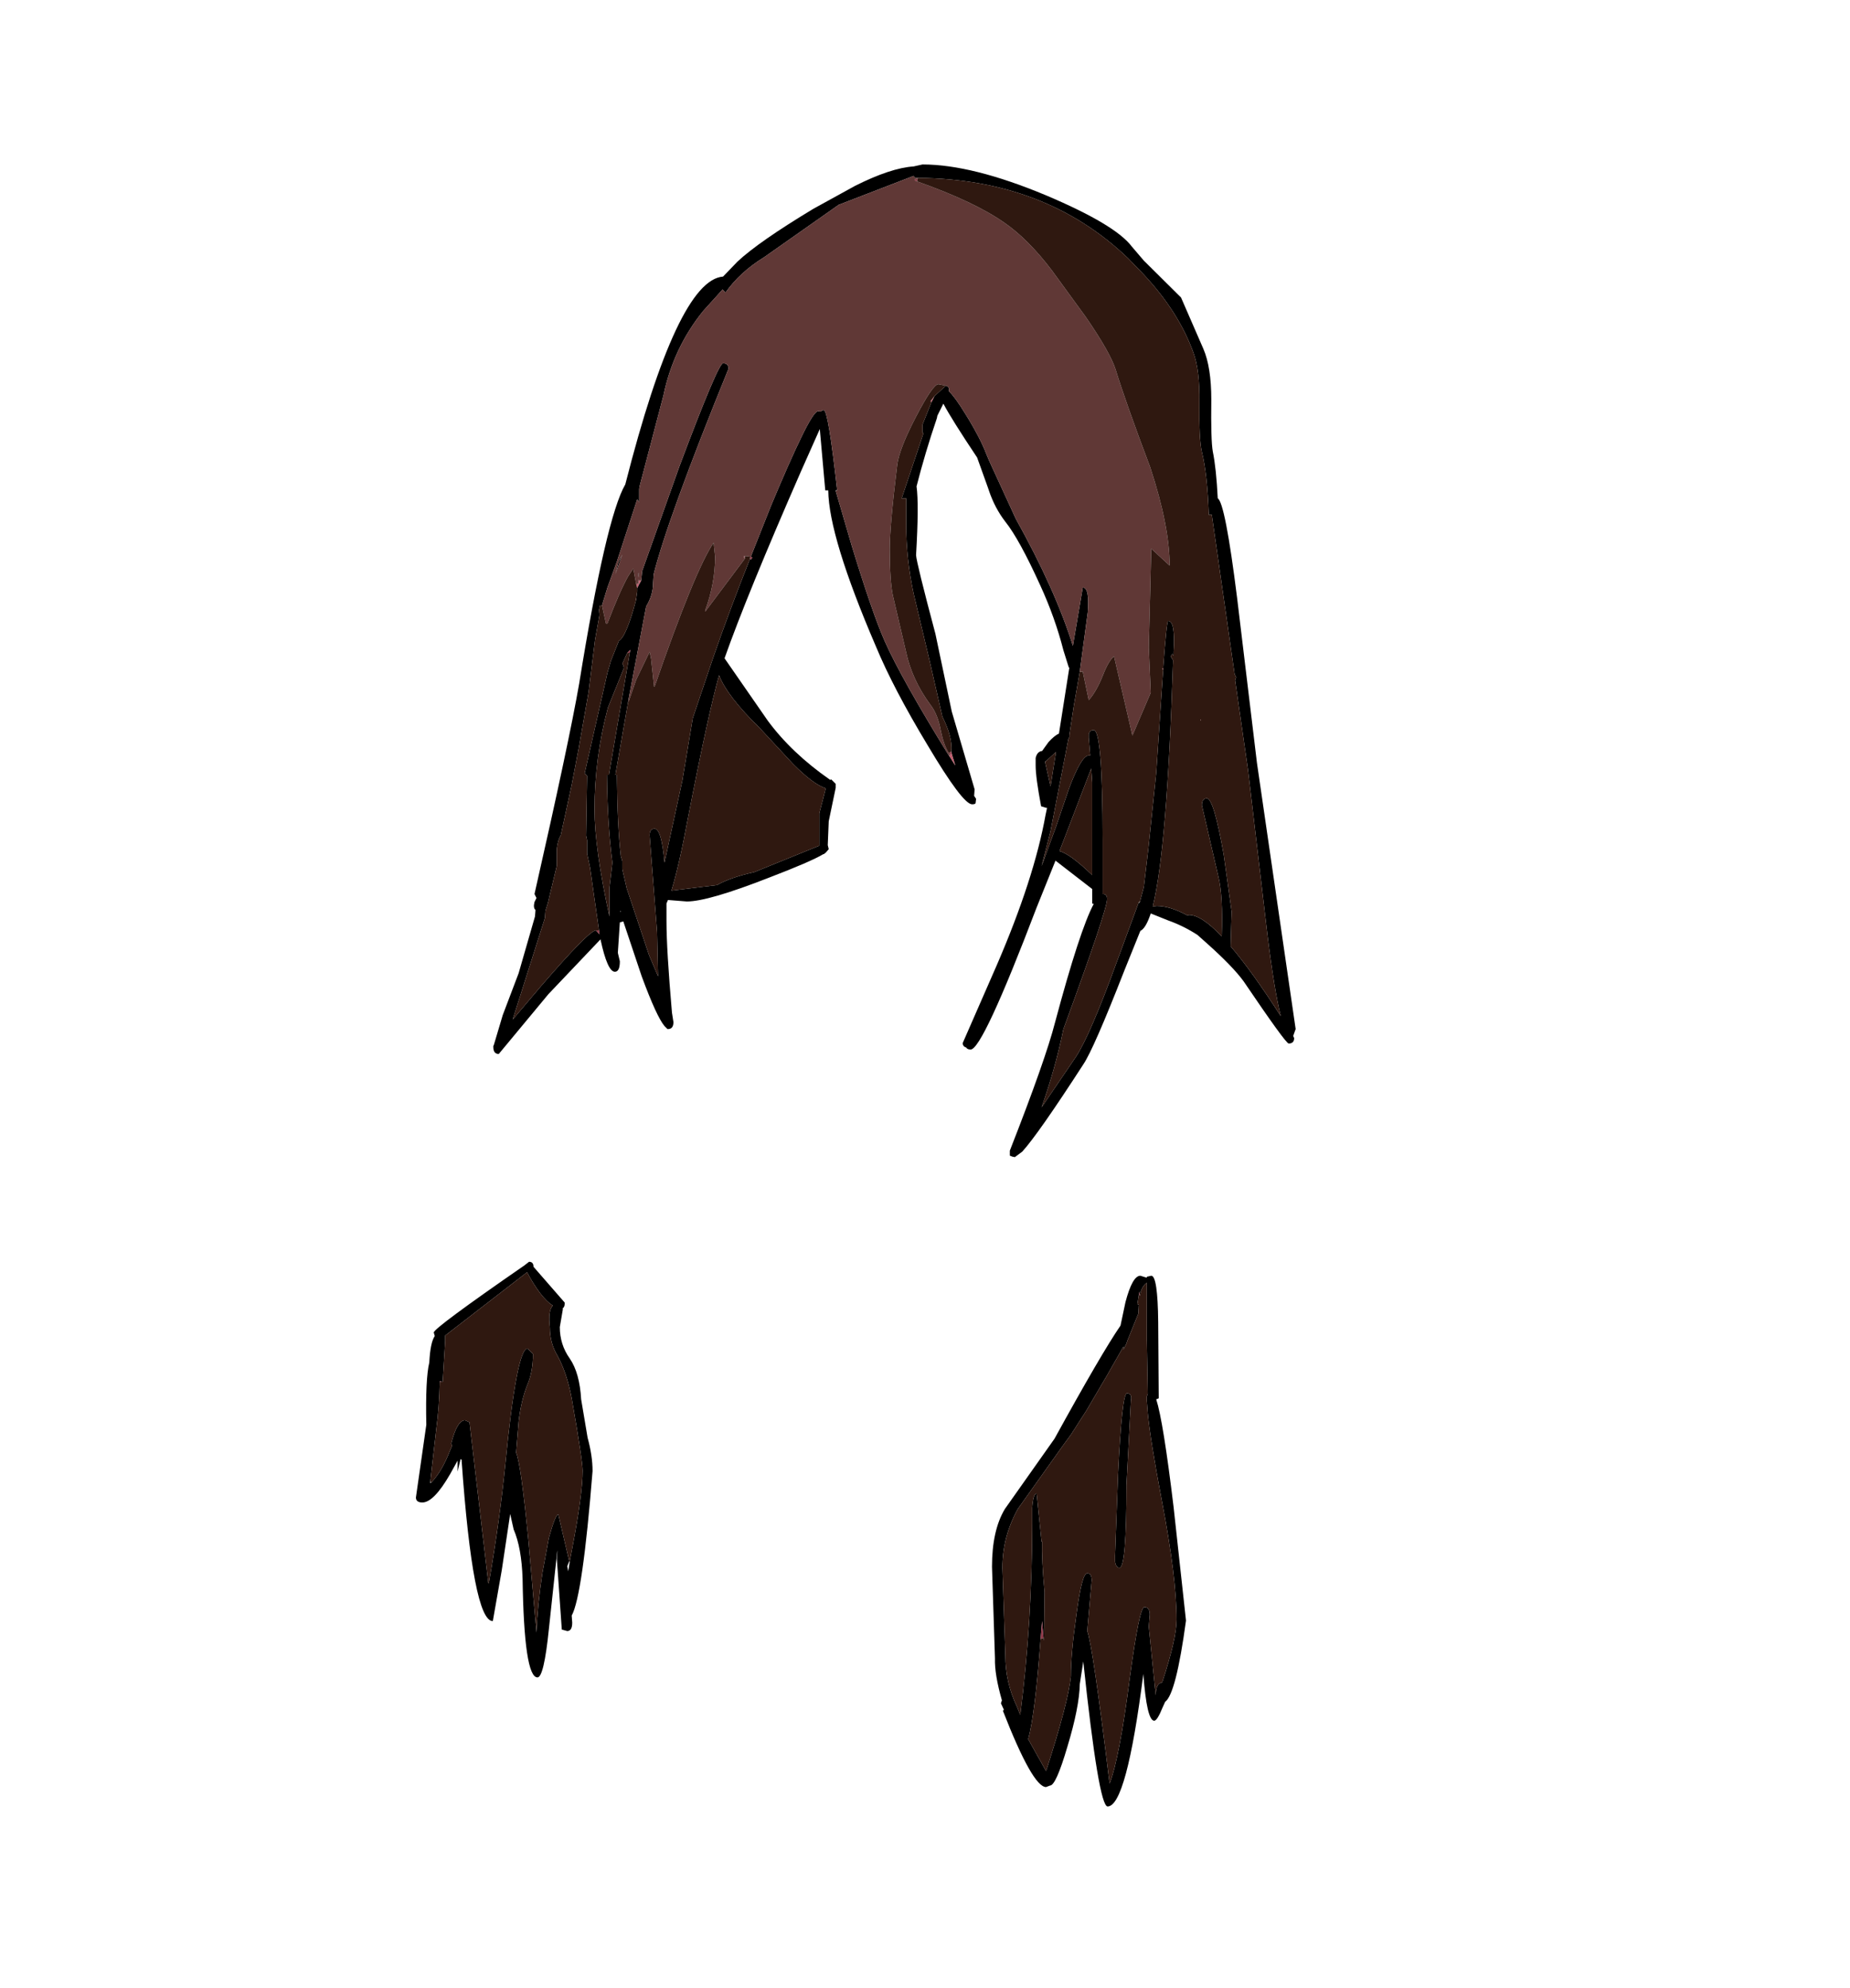 <?xml version="1.0" encoding="UTF-8"?>
<svg xmlns="http://www.w3.org/2000/svg" xmlns:xlink="http://www.w3.org/1999/xlink" width="296px" height="318px" viewBox="0 0 296 318" version="1.1">
<g id="surface1">
<path style=" stroke:none;fill-rule:evenodd;fill:rgb(0%,0%,0%);fill-opacity:1;" d="M 146.176 26.625 L 147.602 26.309 C 152.895 26.309 159.484 27.953 167.371 31.25 C 174.781 34.387 179.359 37.121 181.105 39.461 L 183.012 41.691 L 188.965 47.594 L 192.539 55.805 C 193.387 57.77 193.809 60.48 193.809 63.934 C 193.754 68.293 193.836 71.055 194.047 72.227 C 194.418 74.031 194.68 76.531 194.84 79.719 C 195.633 80.199 196.668 85.512 197.938 95.664 L 201.113 122.051 L 207.305 164.621 L 206.906 165.734 L 207.066 166.055 C 207.066 166.641 206.773 166.934 206.191 166.934 C 205.875 166.934 203.469 163.609 198.969 156.969 C 197.805 155.371 195.82 153.328 193.016 150.828 L 191.586 149.555 C 190.102 148.598 188.543 147.824 186.902 147.242 L 184.121 146.125 C 183.594 147.719 183.039 148.648 182.457 148.914 L 179.914 155.215 C 176.633 163.609 174.438 168.633 173.324 170.281 C 168.508 177.723 165.254 182.371 163.559 184.23 L 162.371 185.109 L 161.973 185.027 L 161.574 184.867 L 161.574 184.07 C 165.387 174.348 167.793 167.516 168.801 163.582 C 171.445 153.699 173.512 147.375 174.992 144.609 L 174.754 144.531 L 174.754 142.219 L 168.879 137.676 L 165.863 145.168 C 160.094 160.316 156.574 167.891 155.305 167.891 C 154.934 167.891 154.695 167.781 154.59 167.57 C 154.219 167.465 154.035 167.223 154.035 166.852 L 159.512 154.336 C 163.48 145.141 166.074 137.145 167.293 130.34 L 167.531 129.227 L 167.371 129.227 L 166.578 128.984 C 165.996 125.902 165.703 123.723 165.703 122.449 L 165.703 121.254 C 165.863 120.562 166.207 120.191 166.734 120.137 L 167.77 118.703 C 168.402 118.012 168.961 117.559 169.434 117.348 L 171.102 106.742 L 171.023 106.824 L 170.148 104.035 C 169.25 100.527 168.008 97.043 166.418 93.59 C 164.195 88.699 162.344 85.324 160.859 83.465 C 159.75 82.031 158.875 80.383 158.242 78.523 L 158.082 78.047 L 156.336 73.184 C 153.637 69.145 151.836 66.273 150.938 64.574 L 149.984 66.484 L 149.906 66.883 C 148.637 70.605 147.551 74.246 146.648 77.805 C 146.914 79.719 146.887 83.387 146.57 88.809 C 146.625 89.656 147.656 93.855 149.668 101.402 L 152.285 113.84 L 155.938 126.273 L 155.859 127.312 L 156.176 127.789 L 156.098 128.426 C 156.098 128.586 155.914 128.668 155.543 128.668 C 154.535 128.668 152.156 125.504 148.398 119.18 C 144.746 113.121 141.992 107.859 140.141 103.395 C 135.113 91.703 132.57 83.387 132.52 78.445 L 132.043 78.445 L 131.168 68.637 L 128.152 75.414 C 122.383 88.594 118.309 98.559 115.926 105.309 L 122.832 115.273 C 125.375 118.727 128.707 121.891 132.836 124.762 L 132.996 124.68 L 133.711 125.398 L 133.711 126.035 L 132.598 131.379 L 132.441 135.203 L 132.598 135.84 L 132.121 136.398 L 131.805 136.641 L 131.727 136.641 C 130.402 137.438 127.516 138.684 123.07 140.387 C 116.562 142.938 112.168 144.211 109.895 144.211 L 106.875 143.973 L 106.637 144.531 L 106.637 147.32 C 106.637 150.402 106.93 155.293 107.512 161.988 L 107.75 163.504 C 107.75 164.25 107.457 164.621 106.875 164.621 L 106.797 164.621 L 106.32 164.141 C 105.473 163.133 104.258 160.477 102.668 156.172 L 99.73 147.402 L 99.176 147.559 L 98.855 152.422 L 99.176 153.777 C 99.176 154.895 98.91 155.453 98.383 155.453 C 97.586 155.453 96.82 153.727 96.078 150.27 L 87.742 159.039 L 80.199 168.129 L 79.805 168.605 C 79.223 168.605 78.93 168.234 78.93 167.488 L 78.93 167.332 L 79.012 167.172 L 80.438 162.387 L 82.98 155.691 L 85.598 146.605 L 85.68 145.566 C 85.414 145.355 85.359 144.93 85.52 144.293 L 85.836 143.652 L 85.52 143.016 C 89.227 126.699 91.605 115.488 92.664 109.375 C 95.523 91.676 97.984 81.047 100.047 77.488 C 105.605 55.695 110.82 44.617 115.688 44.246 L 117.992 41.852 C 120.266 39.727 124.316 36.91 130.137 33.402 L 136.805 29.734 C 140.617 27.82 143.738 26.785 146.176 26.625 M 146.887 28.461 L 146.414 28.461 L 146.176 28.141 L 134.188 32.766 L 122.277 41.137 C 119.684 42.73 117.621 44.617 116.086 46.797 L 115.609 46.316 L 112.512 49.746 C 109.336 53.676 107.219 58.168 106.16 63.219 L 102.984 75.336 L 102.352 77.727 L 102.27 78.203 L 102.27 80.355 L 101.953 79.879 L 98.699 89.844 L 97.191 93.988 L 96.316 96.859 L 96 96.859 L 95.84 97.578 L 95.922 98.375 L 95.207 102.359 L 94.172 110.73 L 92.586 119.738 L 91.473 125.559 L 89.727 133.609 C 89.41 134.141 89.199 134.859 89.094 135.762 L 89.094 138.473 L 87.664 144.453 L 87.266 145.727 L 87.188 146.844 L 82.027 163.105 L 86.551 157.766 C 91.688 151.812 94.625 148.836 95.363 148.836 L 95.922 149.473 L 95.84 148.836 L 94.41 138.793 L 93.934 136.559 L 93.934 134.406 L 93.777 133.688 L 93.934 124.121 L 93.539 123.723 L 97.191 107.621 L 97.746 105.707 L 99.016 102.52 C 99.809 102.094 100.734 99.887 101.793 95.902 L 101.793 95.742 L 101.953 94.625 L 101.953 94.07 L 102.191 93.59 L 102.113 93.352 L 102.191 92.555 L 102.191 93.59 L 102.59 92.871 L 102.746 91.359 L 108.703 74.617 C 112.828 63.617 115.16 58.117 115.688 58.117 C 116.27 58.117 116.562 58.406 116.562 58.992 C 110.105 74.828 106.109 85.805 104.574 91.918 L 104.492 93.273 C 104.492 94.547 104.125 95.797 103.383 97.02 L 100.523 112.086 L 100.523 112.164 L 98.461 123.965 L 98.699 123.965 C 98.75 129.438 98.965 133.77 99.332 136.957 L 99.57 137.754 L 99.57 139.031 L 100.285 142.141 L 103.859 152.82 L 105.289 156.172 L 105.129 149.074 L 103.938 133.609 C 103.938 132.918 104.203 132.574 104.73 132.574 C 105.473 132.574 106.004 134.379 106.32 137.992 L 109.18 124.84 L 110.844 114.875 L 114.18 104.988 C 115.875 100.102 117.805 94.918 119.977 89.445 L 120.215 89.445 L 120.371 89.207 L 120.133 89.047 L 123.391 80.836 C 125.348 76.16 126.934 72.57 128.152 70.074 C 129.527 67.203 130.453 65.77 130.93 65.77 L 131.328 65.848 C 131.434 65.688 131.594 65.609 131.805 65.609 C 132.281 65.609 132.996 69.887 133.949 78.445 L 133.711 78.445 L 133.711 78.523 L 136.25 87.211 C 138.473 94.492 140.246 99.621 141.57 102.598 C 143.316 106.531 146.73 112.617 151.812 120.855 L 151.891 120.934 L 152.844 122.449 L 152.285 120.613 L 152.207 120.215 C 152.367 118.727 151.891 116.867 150.777 114.637 L 148.793 105.945 L 146.176 94.945 C 145.379 91.227 144.984 87.531 144.984 83.863 L 144.984 79.719 L 144.27 79.719 L 147.762 69.277 L 147.602 69.195 L 147.602 67.922 L 149.031 64.332 L 149.508 63.375 L 151.336 61.703 C 151.758 61.809 151.918 62.102 151.812 62.578 C 152.445 63.164 153.32 64.359 154.43 66.168 C 156.02 68.719 157.156 70.898 157.844 72.703 L 158.242 73.66 L 162.527 82.988 C 166.762 90.586 169.805 97.363 171.66 103.316 L 173.246 93.988 C 173.988 93.988 174.25 95.316 174.039 97.977 L 172.77 107.383 L 172.77 107.461 L 171.816 112.883 L 171.102 117.586 L 171.102 117.906 L 170.945 118.223 L 168.086 132.973 L 166.656 138.551 L 168.961 132.254 L 171.023 126.195 C 172.348 122.633 173.406 120.855 174.199 120.855 L 174.438 120.855 L 174.199 117.984 L 174.199 117.426 C 174.305 117 174.57 116.789 174.992 116.789 C 175.945 116.789 176.422 122.66 176.422 134.406 L 176.422 143.016 C 176.898 143.016 177.137 143.281 177.137 143.812 C 177.137 144.984 174.809 151.918 170.148 164.621 C 169.305 168.766 168.141 172.938 166.656 177.137 L 172.133 169.086 C 173.668 166.746 175.867 161.645 178.723 153.777 L 182.219 144.293 L 182.297 144.453 L 182.375 144.293 L 183.012 141.898 L 183.727 135.84 L 184.996 123.645 L 186.027 108.258 L 186.105 107.223 L 186.105 106.902 C 186.477 101.855 186.742 99.332 186.902 99.332 C 187.695 99.332 187.984 100.977 187.773 104.273 L 187.773 104.91 L 187.617 104.59 L 187.297 104.988 L 187.695 105.629 C 187.059 125.77 185.977 138.898 184.441 145.008 L 185.074 144.93 C 186.504 144.93 188.145 145.434 189.996 146.445 L 190.234 146.363 C 191.559 146.363 193.305 147.508 195.477 149.793 C 195.633 145.434 195.449 142.219 194.918 140.145 L 192.301 128.828 C 192.301 128.082 192.566 127.711 193.094 127.711 C 193.836 127.711 194.734 130.715 195.793 136.719 L 197.062 145.805 L 196.906 151.387 C 199.18 154.043 201.852 157.766 204.922 162.547 C 204.234 159.836 203.52 155.48 202.781 149.473 L 199.684 123.168 L 197.617 108.816 L 197.777 108.34 L 197.539 107.859 L 193.887 82.352 L 193.41 82.352 C 193.254 77.992 192.883 74.645 192.301 72.305 C 191.98 70.922 191.852 68.293 191.902 64.414 C 191.957 60.957 191.637 58.301 190.949 56.441 C 189.414 52.137 186.77 47.965 183.012 43.926 L 180.469 41.293 C 171.633 32.844 160.438 28.566 146.887 28.461 M 167.293 121.812 L 167.211 121.812 L 167.211 121.891 L 168.086 125.797 L 168.961 120.297 L 167.293 121.812 M 107.59 142.457 L 114.734 141.582 C 116.113 140.785 118.098 140.094 120.691 139.508 L 131.09 135.285 L 131.09 130.102 L 132.121 126.117 C 130.797 125.691 129.051 124.387 126.883 122.211 L 121.641 116.551 C 118.098 113.094 115.898 110.25 115.055 108.02 C 113.887 112.164 112.246 119.684 110.129 130.582 C 109.125 135.949 108.227 139.906 107.43 142.457 L 107.59 142.457 M 174.598 122.926 L 169.516 136.16 C 170.625 136.426 172.371 137.703 174.754 139.988 L 174.754 125.16 L 174.598 122.926 M 183.488 204.242 L 184.203 204.082 C 184.891 204.082 185.262 206.551 185.312 211.496 L 185.395 223.375 L 185.395 223.691 L 184.996 223.852 C 185.738 226.137 186.664 231.875 187.773 241.07 L 189.758 259.246 C 188.699 267.059 187.59 271.391 186.426 272.242 L 186.027 273.117 C 185.445 274.555 184.996 275.27 184.68 275.27 C 183.883 275.27 183.301 272.773 182.934 267.777 C 181.133 281.914 179.227 288.98 177.215 288.98 C 176.262 288.98 174.965 281.25 173.324 265.785 L 172.77 269.371 C 172.719 271.871 172.055 275.219 170.785 279.414 C 169.566 283.562 168.641 285.633 168.008 285.633 L 167.371 285.875 C 165.941 285.875 163.641 281.809 160.465 273.676 L 160.625 273.516 L 160.148 272.48 L 160.305 272.004 C 159.512 269.238 159.141 267.008 159.195 265.305 L 158.719 250.637 C 158.719 246.758 159.406 243.676 160.781 241.391 L 168.723 230.148 C 173.75 221.008 177.27 214.977 179.281 212.055 L 180.074 208.305 C 180.816 205.488 181.609 204.082 182.457 204.082 L 183.488 204.398 L 183.488 204.242 M 182.375 207.27 L 182.297 206.633 L 182.219 207.109 L 181.98 208.625 L 182.219 208.703 L 182.137 210.141 L 180.391 214.445 L 180.234 214.922 L 179.758 215.879 L 179.758 215.402 L 177.215 219.867 L 173.801 225.684 L 171.34 229.512 L 170.23 231.027 L 162.848 241.391 C 161.207 244.367 160.387 247.5 160.387 250.797 L 160.859 264.828 C 160.859 267.695 161.469 270.406 162.688 272.957 L 163.242 274.312 C 164.512 264.375 165.148 254.172 165.148 243.703 L 165.148 241.23 C 165.254 239.688 165.492 238.918 165.863 238.918 L 166.656 246.652 L 166.734 246.57 C 166.684 248.539 166.816 251.25 167.133 254.703 L 167.055 262.438 L 166.973 262.035 L 166.734 259.328 L 166.496 262.195 C 165.914 270.168 165.254 275.508 164.512 278.219 L 167.371 283.32 C 169.754 275.934 171.074 270.887 171.34 268.176 C 171.34 265.73 171.633 262.461 172.215 258.371 C 172.797 253.906 173.379 251.672 173.961 251.672 C 174.438 251.672 174.676 252.047 174.676 252.789 L 173.961 260.922 C 174.543 262.41 175.734 270.539 177.535 285.316 C 178.59 282.605 179.676 276.918 180.789 268.254 C 181.793 260.816 182.562 257.094 183.09 257.094 C 183.672 257.094 183.965 257.492 183.965 258.289 L 183.805 260.203 L 184.918 271.203 C 184.918 269.93 185.262 269.238 185.949 269.133 C 187.484 264.457 188.25 261.105 188.25 259.086 C 188.25 254.57 187.457 248.191 185.871 239.953 C 184.652 233.523 183.91 228.902 183.645 226.082 L 183.488 224.09 L 183.488 223.375 L 183.645 222.977 L 183.488 214.285 L 183.488 205.199 C 182.906 205.621 182.535 206.312 182.375 207.27 M 180.945 224.09 L 180.234 237.562 C 180.234 246.387 179.863 250.797 179.121 250.797 C 178.75 250.797 178.512 250.477 178.406 249.84 L 178.406 248.883 L 178.883 235.891 C 179.305 227.227 179.781 222.895 180.312 222.895 C 180.895 222.895 181.105 223.293 180.945 224.09 M 98.938 89.922 L 99.57 88.727 L 98.461 91.836 L 98.938 89.922 M 102.191 92.395 L 102.113 91.918 L 102.191 91.598 L 102.191 92.395 M 100.762 104.434 L 100.844 103.953 L 100.367 104.434 L 99.57 106.188 C 99.73 106.344 99.809 106.586 99.809 106.902 L 97.27 113.203 C 95.84 118.57 95.125 123.988 95.125 129.465 C 95.125 133.609 95.922 139.324 97.508 146.605 L 97.508 142.059 L 97.984 137.992 C 97.453 133.902 97.164 129.227 97.109 123.965 L 97.43 123.965 L 100.762 104.434 M 99.254 145.648 L 99.254 145.887 L 99.332 145.887 L 99.254 145.648 M 89.57 212.293 C 89.57 214.152 90.098 215.828 91.156 217.316 C 92.215 218.855 92.824 221.035 92.984 223.852 L 94.016 229.988 C 94.543 231.902 94.809 233.684 94.809 235.332 C 93.75 248.617 92.637 256.324 91.473 258.449 L 91.555 259.566 C 91.555 260.469 91.289 260.922 90.758 260.922 L 89.887 260.684 L 89.094 249.363 L 89.172 248.406 L 89.172 248.008 L 87.82 260.602 C 87.293 265.758 86.684 268.336 85.996 268.336 C 84.566 268.336 83.773 263.074 83.613 252.551 C 83.508 249.254 83.031 246.625 82.184 244.66 L 81.629 242.188 L 80.281 251.195 L 78.852 259.328 C 76.734 259.328 75.066 250.719 73.848 233.496 L 73.691 233.418 L 73.215 235.41 L 73.215 233.656 L 72.023 235.809 C 70.277 238.84 68.793 240.352 67.578 240.352 C 66.891 240.352 66.547 240.086 66.547 239.555 L 68.211 227.918 C 68.105 223.027 68.266 219.707 68.688 217.953 C 68.793 215.828 69.086 214.418 69.562 213.727 L 69.402 213.168 C 69.402 212.691 74.246 209.105 83.934 202.406 L 84.648 201.848 C 85.121 201.848 85.359 202.113 85.359 202.645 L 90.363 208.387 C 90.363 208.863 90.258 209.156 90.047 209.262 L 90.047 209.504 L 89.57 212.293 M 69.008 237.164 C 70.172 235.941 71.176 234.215 72.023 231.984 L 72.34 231.266 L 72.184 230.945 C 72.816 228.449 73.559 227.199 74.406 227.199 L 75.121 227.52 L 78.137 253.27 L 78.215 253.27 C 79.379 246.52 80.254 240.219 80.836 234.375 C 82.055 221.938 83.242 215.719 84.41 215.719 L 85.281 216.598 C 85.281 218.457 84.992 220.078 84.41 221.461 C 83.719 223.16 83.242 225.152 82.98 227.438 L 82.582 232.383 C 83.113 233.656 83.773 238.414 84.566 246.652 L 85.836 261.16 C 85.941 258.289 86.262 255.102 86.789 251.594 L 87.82 246.012 C 88.512 243.516 89.012 242.266 89.332 242.266 L 91.078 249.762 L 90.758 250.559 L 90.918 251.355 L 91.156 249.84 L 91.156 249.762 L 91.555 247.688 C 92.664 241.895 93.219 237.75 93.219 235.25 C 93.219 234.188 92.637 230.336 91.473 223.691 C 90.945 220.93 90.176 218.645 89.172 216.836 C 88.379 215.508 87.98 214.02 87.98 212.371 C 87.77 210.512 87.93 209.344 88.457 208.863 C 87.188 208.066 85.812 206.285 84.328 203.523 L 71.23 213.648 L 71.23 214.523 L 70.832 221.062 L 70.355 220.98 L 70.355 221.062 C 70.305 223.773 70.117 226.297 69.801 228.633 L 68.848 237.004 L 68.848 237.246 L 69.008 237.164 "/>
<path style=" stroke:none;fill-rule:evenodd;fill:rgb(74.902%,36.471%,42.353%);fill-opacity:1;" d="M 101.793 93.43 L 102.113 93.352 L 102.191 93.59 L 101.953 94.07 L 101.793 93.43 M 102.191 92.871 L 102.59 92.871 L 102.191 93.59 L 102.191 92.871 M 100.523 112.086 L 100.605 112.164 L 100.523 112.246 L 100.523 112.086 M 112.828 97.734 L 112.91 97.734 L 112.828 97.816 L 112.828 97.734 M 151.812 120.855 L 152.051 120.773 L 152.129 120.613 L 152.207 120.215 L 152.285 120.613 L 152.844 122.449 L 151.891 120.934 L 151.812 120.855 M 172.77 107.383 L 172.848 107.461 L 172.77 107.461 L 172.77 107.383 M 186.105 107.145 L 185.949 106.984 L 186.105 106.902 L 186.105 107.145 M 197.617 108.816 L 197.539 108.816 L 197.617 108.816 M 149.508 63.375 L 149.031 64.332 L 148.875 64.176 L 149.508 63.375 M 192.141 115.113 L 192.141 115.273 L 192.062 115.195 L 192.062 115.113 L 192.141 115.113 M 100.844 92.395 L 100.844 92.316 L 100.844 92.395 M 101.793 95.742 L 101.793 95.902 L 101.715 95.824 L 101.793 95.742 M 103.938 105.547 L 103.938 105.469 L 103.938 105.547 "/>
<path style=" stroke:none;fill-rule:evenodd;fill:rgb(55.294%,21.176%,27.451%);fill-opacity:1;" d="M 119.18 89.367 L 119.023 89.207 L 119.023 88.965 L 119.18 88.965 L 119.18 89.367 M 120.055 89.047 L 120.133 89.047 L 120.371 89.207 L 120.215 89.445 L 119.977 89.445 L 120.055 89.047 M 152.051 120.773 L 151.812 120.457 L 152.207 120.215 L 152.129 120.613 L 152.051 120.773 M 146.73 29.02 L 146.332 28.859 C 146.332 28.699 146.492 28.621 146.809 28.621 L 146.73 29.02 M 98.699 123.965 L 98.461 123.965 L 98.699 123.965 M 182.219 207.109 L 182.297 206.633 L 182.375 207.27 L 182.219 207.109 M 166.496 262.195 L 166.734 259.328 L 166.973 262.035 L 166.496 262.195 M 95.84 148.836 L 95.922 149.473 L 95.363 148.836 L 95.84 148.836 M 100.367 104.434 L 100.844 103.953 L 100.762 104.434 L 100.367 104.434 M 91.078 249.762 L 91.156 249.762 L 91.156 249.84 L 91.078 249.762 M 70.832 221.062 L 70.355 221.062 L 70.355 220.98 L 70.832 221.062 "/>
<path style=" stroke:none;fill-rule:evenodd;fill:rgb(37.647%,21.961%,21.176%);fill-opacity:1;" d="M 146.887 28.461 L 146.809 28.621 C 146.492 28.621 146.332 28.699 146.332 28.859 L 146.73 29.02 C 152.871 31.195 157.527 33.402 160.703 35.633 C 163.242 37.387 165.785 39.938 168.324 43.289 L 173.723 50.703 C 176.316 54.477 177.902 57.266 178.484 59.07 C 179.543 62.527 181.398 67.762 184.043 74.777 C 186.105 81.047 187.141 86.281 187.141 90.48 L 184.203 87.77 L 184.043 94.309 L 183.805 103.555 L 184.121 110.809 L 181.184 117.664 L 178.246 104.988 C 177.664 105.469 177.082 106.453 176.5 107.941 C 175.812 109.695 175.047 111.051 174.199 112.004 L 173.246 107.461 L 172.848 107.461 L 172.77 107.383 L 174.039 97.977 C 174.25 95.316 173.988 93.988 173.246 93.988 L 171.66 103.316 C 169.805 97.363 166.762 90.586 162.527 82.988 L 158.242 73.66 L 157.844 72.703 C 157.156 70.898 156.02 68.719 154.43 66.168 C 153.32 64.359 152.445 63.164 151.812 62.578 C 151.918 62.102 151.758 61.809 151.336 61.703 L 150.145 61.465 C 149.562 61.465 148.371 63.191 146.57 66.645 C 144.77 70.102 143.766 72.676 143.555 74.379 C 142.762 80.809 142.363 85.301 142.363 87.852 C 142.363 91.145 142.523 93.59 142.84 95.184 L 144.984 104.352 C 145.617 107.277 146.887 110.039 148.793 112.645 C 149.641 113.707 150.223 115.141 150.539 116.949 C 150.859 118.488 151.281 119.66 151.812 120.457 L 152.051 120.773 L 151.812 120.855 C 146.73 112.617 143.316 106.531 141.57 102.598 C 140.246 99.621 138.473 94.492 136.25 87.211 L 133.711 78.523 L 133.949 78.445 C 132.996 69.887 132.281 65.609 131.805 65.609 C 131.594 65.609 131.434 65.688 131.328 65.848 L 130.93 65.77 C 130.453 65.77 129.527 67.203 128.152 70.074 C 126.934 72.57 125.348 76.16 123.391 80.836 L 120.133 89.047 L 120.055 89.047 L 119.418 88.965 L 119.023 88.965 L 119.023 89.207 L 119.18 89.367 L 112.91 97.734 L 112.828 97.734 L 112.828 97.656 C 113.887 94.785 114.418 91.918 114.418 89.047 L 114.18 86.812 C 112.168 89.789 109.02 97.469 104.73 109.852 L 104.652 109.852 L 104.176 105.391 L 103.938 104.273 L 101.793 108.738 L 100.605 112.164 L 100.523 112.086 L 103.383 97.02 C 104.125 95.797 104.492 94.547 104.492 93.273 L 104.574 91.918 C 106.109 85.805 110.105 74.828 116.562 58.992 C 116.562 58.406 116.27 58.117 115.688 58.117 C 115.16 58.117 112.828 63.617 108.703 74.617 L 102.746 91.359 L 102.59 92.871 L 102.191 92.871 L 102.191 92.555 L 102.113 93.352 L 101.793 93.43 L 101.32 90.961 L 100.523 92.156 C 99.625 93.75 98.512 96.273 97.191 99.73 L 96.953 99.73 L 96.316 96.859 L 97.191 93.988 L 98.699 89.844 L 101.953 79.879 L 102.27 80.355 L 102.27 78.203 L 102.352 77.727 L 102.984 75.336 L 106.16 63.219 C 107.219 58.168 109.336 53.676 112.512 49.746 L 115.609 46.316 L 116.086 46.797 C 117.621 44.617 119.684 42.73 122.277 41.137 L 134.188 32.766 L 146.176 28.141 L 146.414 28.461 L 146.887 28.461 M 98.938 89.922 L 98.461 91.836 L 99.57 88.727 L 98.938 89.922 M 102.191 92.395 L 102.191 91.598 L 102.113 91.918 L 102.191 92.395 "/>
<path style=" stroke:none;fill-rule:evenodd;fill:rgb(18.431%,9.412%,6.275%);fill-opacity:1;" d="M 146.809 28.621 L 146.887 28.461 C 160.438 28.566 171.633 32.844 180.469 41.293 L 183.012 43.926 C 186.77 47.965 189.414 52.137 190.949 56.441 C 191.637 58.301 191.957 60.957 191.902 64.414 C 191.852 68.293 191.98 70.922 192.301 72.305 C 192.883 74.645 193.254 77.992 193.41 82.352 L 193.887 82.352 L 197.539 107.859 L 197.777 108.34 L 197.617 108.816 L 199.684 123.168 L 202.781 149.473 C 203.52 155.48 204.234 159.836 204.922 162.547 C 201.852 157.766 199.18 154.043 196.906 151.387 L 197.062 145.805 L 195.793 136.719 C 194.734 130.715 193.836 127.711 193.094 127.711 C 192.566 127.711 192.301 128.082 192.301 128.828 L 194.918 140.145 C 195.449 142.219 195.633 145.434 195.477 149.793 C 193.305 147.508 191.559 146.363 190.234 146.363 L 189.996 146.445 C 188.145 145.434 186.504 144.93 185.074 144.93 L 184.441 145.008 C 185.977 138.898 187.059 125.77 187.695 105.629 L 187.297 104.988 L 187.617 104.59 L 187.773 104.91 L 187.773 104.273 C 187.984 100.977 187.695 99.332 186.902 99.332 C 186.742 99.332 186.477 101.855 186.105 106.902 L 185.949 106.984 L 186.105 107.145 L 186.105 107.223 L 186.027 108.258 L 184.996 123.645 L 183.727 135.84 L 183.012 141.898 L 182.375 144.293 L 182.219 144.293 L 178.723 153.777 C 175.867 161.645 173.668 166.746 172.133 169.086 L 166.656 177.137 C 168.141 172.938 169.305 168.766 170.148 164.621 C 174.809 151.918 177.137 144.984 177.137 143.812 C 177.137 143.281 176.898 143.016 176.422 143.016 L 176.422 134.406 C 176.422 122.66 175.945 116.789 174.992 116.789 C 174.57 116.789 174.305 117 174.199 117.426 L 174.199 117.984 L 174.438 120.855 L 174.199 120.855 C 173.406 120.855 172.348 122.633 171.023 126.195 L 168.961 132.254 L 166.656 138.551 L 168.086 132.973 L 170.945 118.223 L 171.102 117.906 L 171.102 117.586 L 171.816 112.883 L 172.77 107.461 L 173.246 107.461 L 174.199 112.004 C 175.047 111.051 175.812 109.695 176.5 107.941 C 177.082 106.453 177.664 105.469 178.246 104.988 L 181.184 117.664 L 184.121 110.809 L 183.805 103.555 L 184.043 94.309 L 184.203 87.77 L 187.141 90.48 C 187.141 86.281 186.105 81.047 184.043 74.777 C 181.398 67.762 179.543 62.527 178.484 59.07 C 177.902 57.266 176.316 54.477 173.723 50.703 L 168.324 43.289 C 165.785 39.938 163.242 37.387 160.703 35.633 C 157.527 33.402 152.871 31.195 146.73 29.02 L 146.809 28.621 M 96.316 96.859 L 96.953 99.73 L 97.191 99.73 C 98.512 96.273 99.625 93.75 100.523 92.156 L 101.32 90.961 L 101.793 93.43 L 101.953 94.07 L 101.953 94.625 L 101.793 95.742 L 101.715 95.824 L 101.793 95.902 C 100.734 99.887 99.809 102.094 99.016 102.52 L 97.746 105.707 L 97.191 107.621 L 93.539 123.723 L 93.934 124.121 L 93.777 133.688 L 93.934 134.406 L 93.934 136.559 L 94.41 138.793 L 95.84 148.836 L 95.363 148.836 C 94.625 148.836 91.688 151.812 86.551 157.766 L 82.027 163.105 L 87.188 146.844 L 87.266 145.727 L 87.664 144.453 L 89.094 138.473 L 89.094 135.762 C 89.199 134.859 89.41 134.141 89.727 133.609 L 91.473 125.559 L 92.586 119.738 L 94.172 110.73 L 95.207 102.359 L 95.922 98.375 L 95.84 97.578 L 96 96.859 L 96.316 96.859 M 100.605 112.164 L 101.793 108.738 L 103.938 104.273 L 104.176 105.391 L 104.652 109.852 L 104.73 109.852 C 109.02 97.469 112.168 89.789 114.18 86.812 L 114.418 89.047 C 114.418 91.918 113.887 94.785 112.828 97.656 L 112.828 97.816 L 112.91 97.734 L 119.18 89.367 L 119.18 88.965 L 119.418 88.965 L 120.055 89.047 L 119.977 89.445 C 117.805 94.918 115.875 100.102 114.18 104.988 L 110.844 114.875 L 109.18 124.84 L 106.32 137.992 C 106.004 134.379 105.473 132.574 104.73 132.574 C 104.203 132.574 103.938 132.918 103.938 133.609 L 105.129 149.074 L 105.289 156.172 L 103.859 152.82 L 100.285 142.141 L 99.57 139.031 L 99.57 137.754 L 99.332 136.957 C 98.965 133.77 98.75 129.438 98.699 123.965 L 98.461 123.965 L 100.523 112.164 L 100.523 112.246 L 100.605 112.164 M 151.812 120.457 C 151.281 119.66 150.859 118.488 150.539 116.949 C 150.223 115.141 149.641 113.707 148.793 112.645 C 146.887 110.039 145.617 107.277 144.984 104.352 L 142.84 95.184 C 142.523 93.59 142.363 91.145 142.363 87.852 C 142.363 85.301 142.762 80.809 143.555 74.379 C 143.766 72.676 144.77 70.102 146.57 66.645 C 148.371 63.191 149.562 61.465 150.145 61.465 L 151.336 61.703 L 149.508 63.375 L 148.875 64.176 L 149.031 64.332 L 147.602 67.922 L 147.602 69.195 L 147.762 69.277 L 144.27 79.719 L 144.984 79.719 L 144.984 83.863 C 144.984 87.531 145.379 91.227 146.176 94.945 L 148.793 105.945 L 150.777 114.637 C 151.891 116.867 152.367 118.727 152.207 120.215 L 151.812 120.457 M 197.617 108.816 L 197.539 108.816 L 197.617 108.816 M 167.211 121.891 L 167.293 121.812 L 168.961 120.297 L 168.086 125.797 L 167.211 121.891 M 107.43 142.457 C 108.227 139.906 109.125 135.949 110.129 130.582 C 112.246 119.684 113.887 112.164 115.055 108.02 C 115.898 110.25 118.098 113.094 121.641 116.551 L 126.883 122.211 C 129.051 124.387 130.797 125.691 132.121 126.117 L 131.09 130.102 L 131.09 135.285 L 120.691 139.508 C 118.098 140.094 116.113 140.785 114.734 141.582 L 107.59 142.457 L 107.43 142.457 M 192.141 115.113 L 192.062 115.113 L 192.062 115.195 L 192.141 115.273 L 192.141 115.113 M 174.598 122.926 L 174.754 125.16 L 174.754 139.988 C 172.371 137.703 170.625 136.426 169.516 136.16 L 174.598 122.926 M 182.219 207.109 L 182.375 207.27 C 182.535 206.312 182.906 205.621 183.488 205.199 L 183.488 214.285 L 183.645 222.977 L 183.488 223.375 L 183.488 224.09 L 183.645 226.082 C 183.91 228.902 184.652 233.523 185.871 239.953 C 187.457 248.191 188.25 254.57 188.25 259.086 C 188.25 261.105 187.484 264.457 185.949 269.133 C 185.262 269.238 184.918 269.93 184.918 271.203 L 183.805 260.203 L 183.965 258.289 C 183.965 257.492 183.672 257.094 183.09 257.094 C 182.562 257.094 181.793 260.816 180.789 268.254 C 179.676 276.918 178.59 282.605 177.535 285.316 C 175.734 270.539 174.543 262.41 173.961 260.922 L 174.676 252.789 C 174.676 252.047 174.438 251.672 173.961 251.672 C 173.379 251.672 172.797 253.906 172.215 258.371 C 171.633 262.461 171.34 265.73 171.34 268.176 C 171.074 270.887 169.754 275.934 167.371 283.32 L 164.512 278.219 C 165.254 275.508 165.914 270.168 166.496 262.195 L 166.973 262.035 L 167.055 262.438 L 167.133 254.703 C 166.816 251.25 166.684 248.539 166.734 246.57 L 166.656 246.652 L 165.863 238.918 C 165.492 238.918 165.254 239.688 165.148 241.23 L 165.148 243.703 C 165.148 254.172 164.512 264.375 163.242 274.312 L 162.688 272.957 C 161.469 270.406 160.859 267.695 160.859 264.828 L 160.387 250.797 C 160.387 247.5 161.207 244.367 162.848 241.391 L 170.23 231.027 L 171.34 229.512 L 173.801 225.684 L 177.215 219.867 L 179.758 215.402 L 179.758 215.879 L 180.234 214.922 L 180.391 214.445 L 182.137 210.141 L 182.219 208.703 L 181.98 208.625 L 182.219 207.109 M 180.945 224.09 C 181.105 223.293 180.895 222.895 180.312 222.895 C 179.781 222.895 179.305 227.227 178.883 235.891 L 178.406 248.883 L 178.406 249.84 C 178.512 250.477 178.75 250.797 179.121 250.797 C 179.863 250.797 180.234 246.387 180.234 237.562 L 180.945 224.09 M 100.844 92.395 L 100.844 92.316 L 100.844 92.395 M 100.367 104.434 L 100.762 104.434 L 97.43 123.965 L 97.109 123.965 C 97.164 129.227 97.453 133.902 97.984 137.992 L 97.508 142.059 L 97.508 146.605 C 95.922 139.324 95.125 133.609 95.125 129.465 C 95.125 123.988 95.84 118.57 97.27 113.203 L 99.809 106.902 C 99.809 106.586 99.73 106.344 99.57 106.188 L 100.367 104.434 M 103.938 105.547 L 103.938 105.469 L 103.938 105.547 M 91.078 249.762 L 89.332 242.266 C 89.012 242.266 88.512 243.516 87.82 246.012 L 86.789 251.594 C 86.262 255.102 85.941 258.289 85.836 261.16 L 84.566 246.652 C 83.773 238.414 83.113 233.656 82.582 232.383 L 82.98 227.438 C 83.242 225.152 83.719 223.16 84.41 221.461 C 84.992 220.078 85.281 218.457 85.281 216.598 L 84.41 215.719 C 83.242 215.719 82.055 221.938 80.836 234.375 C 80.254 240.219 79.379 246.52 78.215 253.27 L 78.137 253.27 L 75.121 227.52 L 74.406 227.199 C 73.559 227.199 72.816 228.449 72.184 230.945 L 72.34 231.266 L 72.023 231.984 C 71.176 234.215 70.172 235.941 69.008 237.164 L 68.848 237.004 L 69.801 228.633 C 70.117 226.297 70.305 223.773 70.355 221.062 L 70.832 221.062 L 71.23 214.523 L 71.23 213.648 L 84.328 203.523 C 85.812 206.285 87.188 208.066 88.457 208.863 C 87.93 209.344 87.77 210.512 87.98 212.371 C 87.98 214.02 88.379 215.508 89.172 216.836 C 90.176 218.645 90.945 220.93 91.473 223.691 C 92.637 230.336 93.219 234.188 93.219 235.25 C 93.219 237.75 92.664 241.895 91.555 247.688 L 91.156 249.762 L 91.078 249.762 "/>
</g>
</svg>

